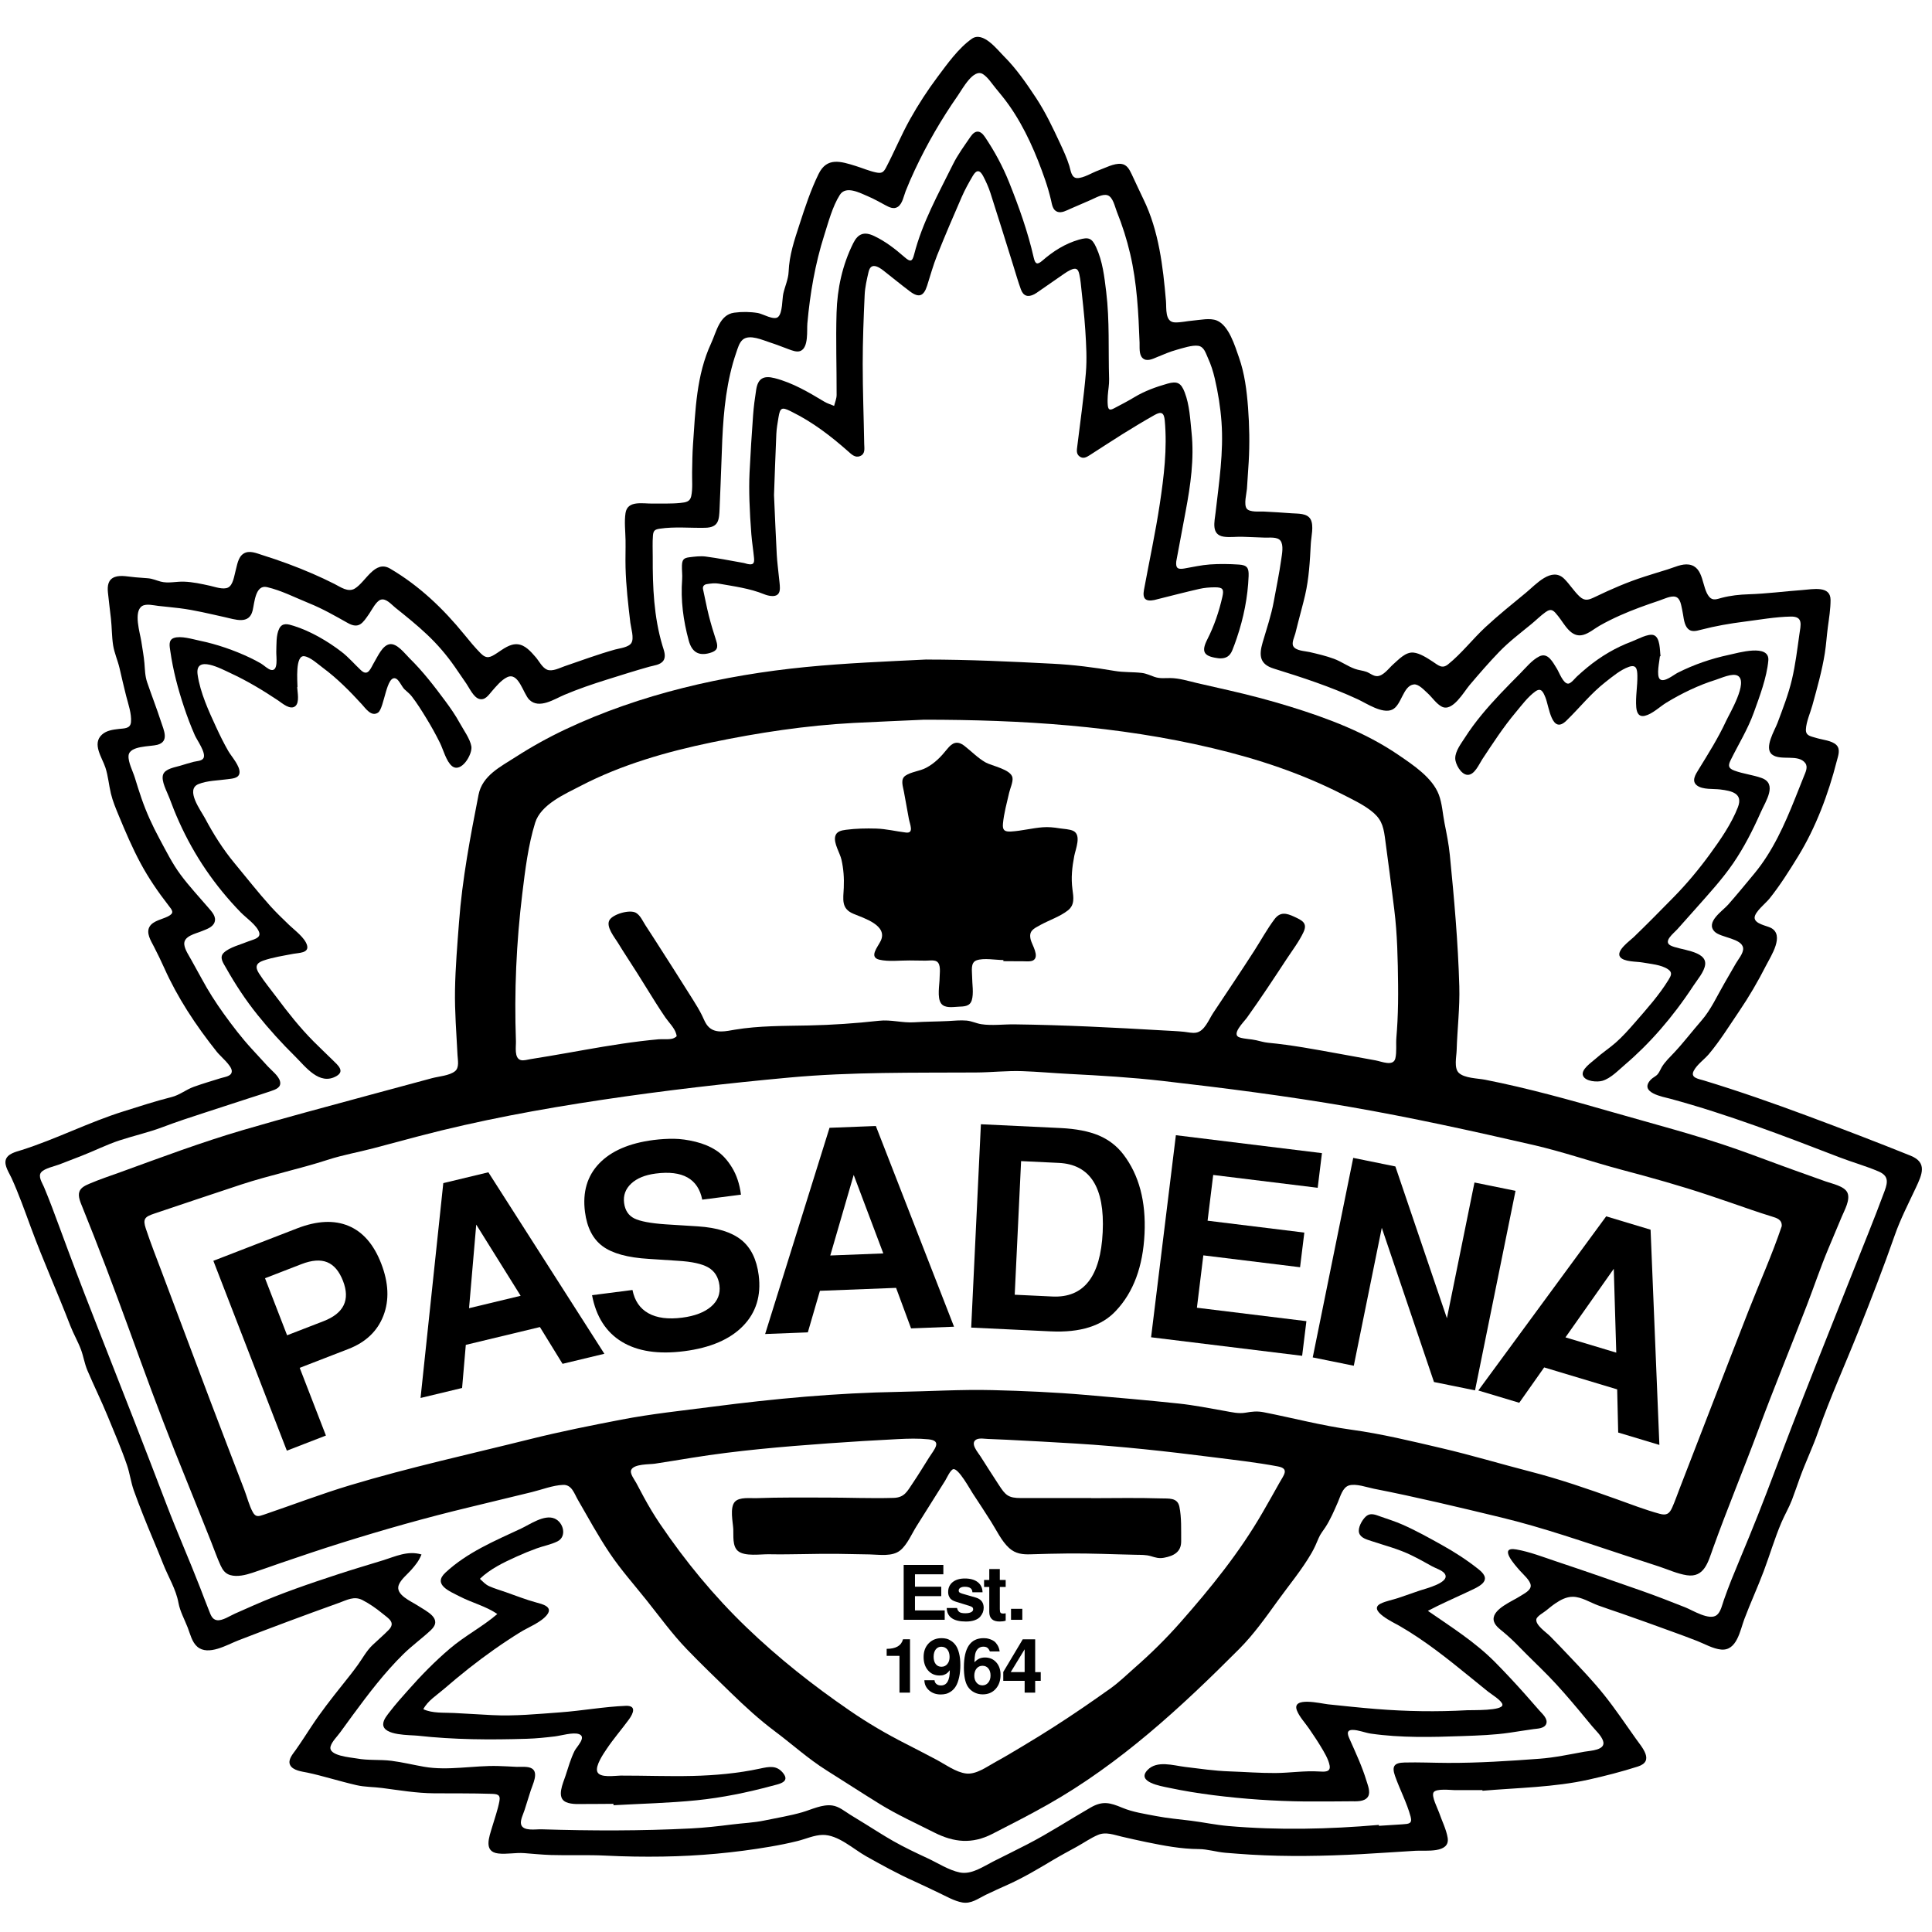 <?xml version="1.0" encoding="UTF-8"?><svg id="a" xmlns="http://www.w3.org/2000/svg" width="56.134mm" height="56.134mm" viewBox="0 0 159.12 159.12"><path id="b" d="M122.085,147.436c-.75,0-1.501-.001-2.251-0-.307 0-1.578-.164-1.771.194-.177.329.342,1.309.458,1.65.227.668.597,1.387.709,2.084.208,1.299-1.829,1.018-2.633,1.065-1.506.087-3.01.2-4.516.28-3.004.16-6.06.218-9.064.039-.698-.042-1.396-.097-2.093-.154-.731-.059-1.469-.301-2.193-.304-1.463-.008-2.884-.281-4.314-.574-.677-.138-1.35-.293-2.023-.448-.645-.149-1.31-.417-1.954-.149-.61.254-1.192.67-1.773.987-.673.367-1.349.732-2.008,1.125-1.189.709-2.342,1.397-3.607,1.97-.623.282-1.25.556-1.865.857-.634.31-1.206.765-1.944.628-.661-.122-1.298-.499-1.902-.783-.683-.321-1.359-.656-2.047-.965-1.355-.607-2.654-1.326-3.95-2.051-1.066-.596-2.327-1.795-3.608-1.764-.684.016-1.381.336-2.04.501-.749.187-1.507.338-2.268.468-2.925.5-5.876.769-8.842.815-1.565.024-3.128.001-4.691-.078-1.502-.076-3.006-.004-4.509-.051-.74-.023-1.476-.099-2.213-.155-.711-.054-1.439.111-2.138.029-1.238-.146-.739-1.37-.504-2.174.206-.702.467-1.418.601-2.137.104-.559-.191-.586-.687-.602-1.563-.051-3.131-.031-4.694-.043-1.445-.011-2.845-.249-4.278-.437-.705-.093-1.413-.073-2.108-.233-.734-.168-1.461-.372-2.188-.567-.62-.167-1.238-.338-1.867-.468-.429-.088-1.202-.168-1.42-.634-.2-.429.233-.902.461-1.225.44-.625.853-1.267,1.273-1.906.789-1.201,1.665-2.321,2.561-3.443.443-.555.89-1.11,1.303-1.688.392-.548.694-1.127,1.185-1.599.44-.423.906-.811,1.332-1.249.604-.621.014-.934-.533-1.381-.505-.413-1.042-.787-1.622-1.086-.689-.354-1.271-.005-1.953.239-2.775.994-5.527,2.021-8.276,3.085-.911.353-2.468,1.298-3.372.519-.442-.381-.588-1.057-.789-1.575-.254-.653-.636-1.347-.76-2.029-.209-1.149-.837-2.13-1.266-3.221-.536-1.362-1.128-2.701-1.663-4.063-.258-.657-.516-1.316-.751-1.982-.241-.683-.327-1.401-.56-2.085-.463-1.356-1.04-2.682-1.582-4.007-.524-1.282-1.141-2.519-1.681-3.798-.237-.561-.32-1.151-.529-1.712-.248-.665-.62-1.296-.877-1.964-1.043-2.711-2.242-5.366-3.246-8.091-.505-1.372-.989-2.736-1.593-4.069-.186-.41-.609-1.011-.482-1.489.138-.519.847-.676,1.284-.813,2.866-.905,5.559-2.301,8.436-3.199,1.313-.41,2.618-.84,3.948-1.174.657-.165,1.184-.612,1.819-.841.732-.264,1.481-.482,2.223-.714.36-.113.938-.154.908-.608-.03-.452-.932-1.189-1.215-1.544-.872-1.095-1.699-2.228-2.448-3.412-.708-1.119-1.347-2.282-1.888-3.49-.271-.604-.558-1.193-.861-1.782-.246-.479-.679-1.136-.341-1.669.293-.461,1.035-.582,1.494-.814.561-.284.379-.486.035-.928-.85-1.092-1.631-2.236-2.287-3.456-.676-1.257-1.244-2.587-1.789-3.905-.247-.599-.503-1.202-.654-1.834-.168-.706-.225-1.436-.449-2.129-.268-.83-1.129-1.964-.284-2.727.377-.34.902-.407,1.385-.463.459-.053.95-.016,1.002-.561.065-.681-.233-1.512-.399-2.163-.193-.758-.365-1.517-.542-2.279-.148-.638-.432-1.254-.532-1.901-.11-.717-.098-1.459-.178-2.181-.08-.719-.175-1.436-.248-2.156-.054-.534.004-1.075.576-1.278.502-.178,1.182-.008,1.698.029.341.024.682.049,1.022.079.39.034.677.175,1.048.274.62.165,1.28-.017,1.911.005.735.025,1.448.183,2.163.341.382.084,1.087.342,1.481.141.413-.211.5-.963.609-1.353.134-.475.197-1.125.644-1.426.48-.323,1.086-.042,1.575.111,1.403.439,2.785.947,4.134,1.532.606.263,1.205.543,1.794.841.506.256,1.126.721,1.685.377.906-.557,1.639-2.375,2.896-1.64,2.391,1.4,4.381,3.298,6.115,5.43.429.528.874,1.071,1.354,1.553.491.492.793.332,1.333-.02.501-.327,1.066-.785,1.7-.731.631.054,1.105.618,1.496,1.066.265.304.54.868.938,1.029.434.176,1.04-.15,1.437-.286,1.383-.473,2.755-.983,4.163-1.376.372-.104,1.116-.173,1.341-.543.239-.393-.036-1.236-.085-1.653-.181-1.52-.358-3.042-.397-4.574-.019-.746.012-1.491-0-2.237-.012-.732-.111-1.5-.003-2.227.159-1.075,1.417-.772,2.255-.786.747-.013,1.518.025,2.261-.053.438-.046.795-.087.896-.555.136-.626.059-1.362.073-2.002.016-.75.02-1.499.073-2.247.2-2.832.275-5.717,1.491-8.338.442-.953.692-2.362,1.901-2.527.631-.086,1.326-.078,1.954.027.408.068,1.323.631,1.663.324.379-.342.325-1.466.431-1.932.133-.586.411-1.185.435-1.781.058-1.399.468-2.585.898-3.913.455-1.405.922-2.827,1.574-4.156.686-1.397,1.82-1.037,3.067-.648.544.169,1.096.409,1.654.527.456.096.618.008.831-.399.687-1.311,1.249-2.678,1.973-3.974.679-1.214,1.436-2.381,2.27-3.494.8-1.068,1.713-2.359,2.818-3.138.933-.658,2.1.893,2.674,1.466.993.991,1.846,2.228,2.618,3.399.777,1.18,1.367,2.428,1.963,3.705.291.623.578,1.244.782,1.902.115.371.163.993.645.999.53.006,1.237-.45,1.74-.629.541-.193,1.305-.613,1.893-.539.468.058.67.462.855.848.33.689.638,1.384.974,2.071,1.262,2.582,1.607,5.542,1.85,8.369.052.609-.102,1.737.733,1.766.491.017,1.007-.113,1.494-.151.602-.047,1.388-.238,1.965-.003.995.406,1.493,2.111,1.817,3.028.473,1.34.645,2.737.752,4.147.113,1.498.138,2.972.053,4.472-.042.739-.091,1.477-.145,2.215-.026.364-.28,1.299-.013,1.635.25.314,1.077.219,1.405.236.761.04,1.522.081,2.282.142.508.041,1.285-.027,1.571.501.282.521.045,1.436.015,2.009-.073,1.418-.149,2.844-.469,4.231-.167.725-.373,1.44-.554,2.161-.083.331-.167.662-.251.993-.071.276-.32.766-.174,1.044.204.391.963.403,1.338.489.674.155,1.372.319,2.021.559.598.221,1.114.606,1.714.824.31.113.639.136.947.243.298.104.567.369.899.359.514-.015.969-.671,1.318-.976.448-.39,1.008-1.023,1.659-.965.536.047,1.167.466,1.606.754.454.298.758.612,1.251.216,1.11-.891,2.028-2.089,3.074-3.061,1.074-.997,2.222-1.917,3.352-2.849.806-.665,2.105-2.161,3.142-1.134.454.449.793,1.016,1.26,1.453.443.414.769.283,1.284.035,1.336-.644,2.638-1.21,4.053-1.665.639-.206,1.28-.402,1.921-.599.537-.165,1.181-.487,1.759-.397,1.26.196,1.026,1.913,1.67,2.662.294.341.649.174,1.027.075.724-.189,1.464-.268,2.211-.291,1.486-.047,2.954-.243,4.437-.351.848-.062,2.31-.383,2.312.812.001.745-.125,1.514-.224,2.251-.095.712-.135,1.43-.248,2.14-.231,1.452-.638,2.883-1.027,4.298-.168.613-.507,1.349-.532,1.984-.021.535.41.559.868.702.481.151,1.278.205,1.647.58.357.363.135.9.027,1.323-.693,2.717-1.726,5.473-3.196,7.865-.728,1.185-1.492,2.397-2.364,3.482-.277.345-1.196,1.073-1.206,1.542-.011.517.992.666,1.335.843,1.16.597.009,2.318-.382,3.084-.67,1.315-1.404,2.579-2.234,3.8-.802,1.179-1.561,2.412-2.479,3.506-.377.449-.997.875-1.259,1.395-.288.57.39.65.828.783,2.897.882,5.743,1.878,8.58,2.935,2.829,1.055,5.652,2.133,8.452,3.262,1.406.567.952,1.545.429,2.661-.599,1.28-1.256,2.546-1.723,3.881-.937,2.681-1.972,5.347-3.025,7.984-1.095,2.744-2.318,5.438-3.294,8.228-.443,1.267-1.016,2.453-1.476,3.711-.228.625-.436,1.257-.674,1.878-.249.649-.602,1.238-.872,1.873-.552,1.294-.958,2.68-1.454,4-.5,1.331-1.096,2.62-1.597,3.949-.352.934-.613,2.636-1.917,2.511-.66-.063-1.357-.465-1.967-.706-.703-.278-1.414-.535-2.125-.793-1.363-.493-2.724-.993-4.094-1.466-.651-.225-1.308-.437-1.955-.676-.65-.24-1.361-.701-2.068-.705-.53-.003-1.006.251-1.433.541-.274.186-.529.397-.785.606-.194.158-.744.453-.788.708-.083.475.816,1.072,1.119,1.378.527.534,1.046,1.075,1.561,1.621 1,1.058,2.009,2.108,2.917,3.247.914,1.146,1.727,2.361,2.576,3.554.531.747,1.58,1.88.19,2.325-1.317.422-2.694.775-4.043,1.077-2.842.636-5.858.671-8.755.919-.003-.016-.006-.032-.009-.048ZM113.563,150.297c.002.026.004.052.006.078.647-.041,1.294-.082,1.941-.124.528-.035.823-.051.668-.632-.306-1.141-.89-2.232-1.282-3.347-.283-.805-.075-1.09.779-1.111,1.187-.03,2.378.028,3.565.032,2.519.009,5.046-.157,7.558-.343,1.239-.092,2.477-.359,3.698-.58.48-.087,1.808-.115,1.528-.904-.159-.448-.613-.847-.907-1.206-.371-.453-.744-.905-1.121-1.353-.799-.95-1.609-1.896-2.477-2.784-.792-.81-1.619-1.585-2.406-2.4-.413-.427-.853-.84-1.31-1.22-.311-.259-.757-.568-.79-1.014-.065-.886,1.581-1.528,2.176-1.922.303-.2.929-.479.88-.91-.046-.407-.628-.898-.883-1.19-.382-.436-1.837-2.022-.298-1.753,1.1.192,2.218.628,3.277.982,2.361.788,4.716,1.606,7.064,2.431,1.203.423,2.39.888,3.576,1.357.591.234,1.982,1.115,2.589.634.335-.265.451-.87.587-1.248.197-.546.391-1.092.609-1.63.482-1.191.98-2.375,1.469-3.563.99-2.404,1.9-4.836,2.821-7.267,1.8-4.751,3.713-9.459,5.576-14.185.924-2.345,1.894-4.68,2.765-7.045.279-.757.311-1.248-.499-1.598-1.042-.449-2.16-.756-3.221-1.165-4.559-1.76-9.186-3.535-13.906-4.816-.622-.169-2.65-.501-1.632-1.582.168-.178.41-.261.573-.458.144-.174.214-.382.328-.572.275-.455.669-.82,1.031-1.207.791-.844,1.483-1.76,2.24-2.627.775-.887,1.286-2.031,1.874-3.045.32-.553.64-1.105.957-1.66.194-.338.643-.849.599-1.263-.086-.806-1.853-.856-2.346-1.355-.777-.785.649-1.697,1.113-2.225.735-.836,1.447-1.703,2.157-2.56,1.511-1.823,2.492-4.029,3.364-6.211.24-.6.479-1.2.718-1.8.128-.323.355-.753.115-1.083-.568-.78-2.039-.165-2.734-.707-.691-.539.215-1.991.443-2.601.442-1.183.902-2.362,1.193-3.594.284-1.207.431-2.439.605-3.665.117-.825.344-1.524-.71-1.504-1.254.023-2.559.258-3.805.417-1.201.153-2.396.358-3.568.664-.456.119-.897.246-1.201-.218-.241-.368-.259-.968-.357-1.387-.086-.366-.134-.981-.554-1.105-.382-.112-.994.198-1.341.313-1.087.363-2.167.749-3.214,1.215-.578.257-1.146.538-1.696.851-.433.246-.861.622-1.346.756-1.017.281-1.539-.884-2.064-1.536-.349-.432-.533-.699-1.036-.342-.419.298-.794.678-1.192,1.004-.898.735-1.822,1.434-2.631,2.271-.85.879-1.649,1.808-2.441,2.739-.466.549-1.398,2.225-2.28,1.782-.456-.229-.815-.79-1.195-1.128-.267-.237-.719-.754-1.118-.707-.899.105-1.001,1.723-1.784,2.078-.81.368-2.114-.52-2.829-.852-2.237-1.039-4.571-1.801-6.923-2.531-1.157-.359-1.228-1.075-.92-2.139.326-1.124.711-2.234.921-3.387.211-1.154.453-2.311.616-3.474.059-.423.215-1.171-.068-1.538-.26-.337-.927-.233-1.3-.249-.622-.026-1.244-.052-1.867-.069-.487-.013-1.021.066-1.503-.008-1.051-.161-.758-1.224-.669-2.0.282-2.472.668-4.955.486-7.449-.088-1.207-.28-2.405-.555-3.583-.138-.59-.312-1.139-.565-1.69-.181-.393-.312-.926-.799-.998-.496-.074-1.274.191-1.756.323-.556.152-1.086.382-1.618.601-.366.151-.867.414-1.212.082-.304-.292-.229-.893-.243-1.267-.092-2.465-.21-4.896-.772-7.307-.279-1.197-.649-2.357-1.107-3.497-.155-.386-.31-1.192-.76-1.335-.414-.131-.995.221-1.36.377-.565.242-1.127.489-1.691.734-.316.137-.736.386-1.091.247-.383-.15-.43-.606-.512-.954-.132-.559-.29-1.108-.477-1.651-.738-2.139-1.658-4.282-2.963-6.14-.353-.502-.74-.974-1.132-1.446-.307-.369-.624-.881-1.037-1.143-.774-.493-1.683,1.216-2.055,1.75-1.366,1.961-2.541,3.984-3.556,6.15-.267.569-.519,1.146-.75,1.731-.156.397-.262,1.042-.643,1.298-.337.227-.706.039-1.025-.132-.476-.255-.938-.521-1.437-.732-.661-.279-1.815-.91-2.316-.123-.606.951-.945,2.253-1.285,3.322-.751,2.355-1.172,4.812-1.392,7.27-.05.564.114,1.965-.556,2.261-.298.132-.689-.029-.968-.13-.517-.189-1.024-.396-1.55-.563-.579-.184-1.677-.701-2.24-.239-.3.246-.426.737-.547,1.084-.195.561-.355,1.135-.489,1.713-.557,2.403-.647,4.842-.727,7.295-.041,1.261-.101,2.521-.15,3.782-.038.991-.069,1.601-1.196,1.627-1.221.028-2.515-.109-3.725.074-.41.062-.537.149-.571.575-.047.58-.013,1.182-.016,1.764-.011,2.47.09,4.914.798,7.289.113.379.328.872.079,1.239-.242.357-.786.396-1.161.501-1.176.331-2.345.703-3.511,1.068-1.179.369-2.339.766-3.478,1.246-.821.346-2.077,1.199-2.888.41-.515-.501-.876-2.322-1.838-1.856-.475.23-.896.747-1.238,1.138-.283.324-.568.791-1.062.645-.461-.137-.796-.884-1.048-1.252-.322-.47-.642-.943-.968-1.41-.668-.957-1.418-1.831-2.267-2.633-.834-.789-1.73-1.509-2.626-2.225-.31-.248-.756-.794-1.198-.649-.38.125-.733.848-.943,1.15-.538.777-.843,1.287-1.775.764-1.052-.59-2.049-1.166-3.171-1.62-1.109-.449-2.307-1.064-3.474-1.332-.959-.221-1.026,1.267-1.183,1.922-.286,1.193-1.438.739-2.348.54-1.213-.267-2.429-.57-3.663-.724-.591-.074-1.184-.125-1.775-.193-.367-.042-.976-.2-1.315.012-.74.462-.166,2.246-.069,2.906.087.597.206,1.2.257,1.802.047.559.044,1.047.229,1.587.369,1.08.784,2.141,1.138,3.23.227.701.692,1.628-.289,1.902-.588.164-2.311.06-2.385.896-.047.532.357,1.29.513,1.8.177.579.358,1.156.556,1.728.399,1.154.898,2.241,1.477,3.315.545,1.009,1.05,2.034,1.735,2.959.706.954,1.517,1.815,2.287,2.716.286.335.691.74.509,1.218-.158.415-.676.564-1.047.72-.504.211-1.531.402-1.438,1.119.056.431.386.895.585,1.266.277.514.571,1.02.848,1.534.546,1.013,1.143,1.948,1.815,2.882.736,1.023,1.477,1.992,2.33,2.92.434.473.869.946,1.303,1.419.303.331.89.773,1.002,1.229.126.515-.373.672-.763.807-.591.205-1.189.389-1.784.582-1.224.398-2.447.797-3.671,1.195-1.156.376-2.308.752-3.444,1.183-1.166.442-2.378.709-3.56,1.098-1.073.353-2.081.868-3.134,1.275-.607.235-1.215.467-1.821.704-.395.154-1.204.311-1.49.641-.292.337.083.876.224,1.214.222.532.437,1.066.641,1.605.454,1.202.896,2.409,1.344,3.614.885,2.381,1.806,4.747,2.736,7.111,1.813,4.609,3.616,9.219,5.382,13.845.875,2.293,1.871,4.537,2.758,6.825.244.63.479,1.263.732,1.89.137.339.249.731.655.791.446.066,1.085-.367,1.475-.538.531-.233,1.061-.47,1.592-.703,2.252-.988,4.57-1.777,6.904-2.542,1.21-.397,2.429-.756,3.646-1.131,1.099-.338,2.082-.836,3.229-.499-.21.525-.485.864-.861,1.289-.314.355-.847.777-1.014,1.229-.296.797,1.024,1.338,1.541,1.676.765.501,2.12,1.088,1.102,2.042-.735.688-1.556,1.275-2.277,1.986-1.544,1.522-2.851,3.243-4.134,4.984-.356.484-.71.97-1.062,1.457-.245.339-.668.741-.782,1.142-.222.783,1.656.905,2.157.997.956.177,1.898.072,2.846.191.906.114,1.799.336,2.697.492,1.971.344,4.095-.116,6.09-.062.512.014,1.023.044,1.534.069.365.017.944-.066,1.268.143.552.356.044,1.317-.105,1.792-.17.545-.347,1.087-.516,1.632-.096.308-.374.838-.282,1.173.159.583,1.197.389,1.661.403,4.109.128,8.222.138,12.33-.071,1.136-.058,2.254-.183,3.381-.326.908-.115,1.794-.143,2.696-.333,1.026-.216,2.085-.383,3.091-.675.777-.226,1.646-.671,2.472-.556.552.077,1.018.476,1.478.762.418.259.839.513,1.258.772.759.47,1.509.955,2.285,1.396.913.519,1.864.968,2.816,1.41.833.386,1.764.994,2.666,1.176.975.196,1.933-.495,2.767-.913.927-.465,1.858-.925,2.78-1.399,1.8-.926,3.478-2.031,5.23-3.038.992-.57,1.604-.396,2.593.016.888.37,1.846.504,2.783.686.97.188,1.913.264,2.891.387,1.026.129,2.031.346,3.064.436,4.121.358,8.289.264,12.403-.092Z" style="stroke-width:0px;"/><path id="c" d="M76.315,54.321c3.469,0,6.927.163,10.392.343,1.718.089,3.39.299,5.084.591.764.132,1.491.078,2.246.167.383.045.697.209,1.054.329.446.15.823.091,1.281.094.742.004,1.499.243,2.216.412.87.204,1.742.398,2.613.596,1.681.384,3.343.817,4.991,1.325,3.15.971,6.267,2.139,9.004,4.012,1.189.813,2.779,1.859,3.308,3.263.277.737.315,1.569.468,2.339.174.875.348,1.728.436,2.616.358,3.608.677,7.19.781,10.816.051,1.786-.167,3.527-.22,5.305-.015.486-.23,1.433.173,1.826.466.454,1.567.453,2.176.573,3.534.697,6.981,1.66,10.437,2.655,3.459.996,6.967,1.897,10.363,3.094,1.6.564,3.183,1.177,4.781,1.746.82.292,1.642.581,2.46.879.506.184,1.565.384,1.801.94.246.578-.254,1.443-.468,1.958-.368.882-.74,1.762-1.11,2.644-.651,1.553-1.179,3.132-1.783,4.699-1.309,3.398-2.699,6.767-3.968,10.18-1.221,3.285-2.572,6.528-3.757,9.825-.39,1.084-.705,2.41-2.147,2.19-.776-.118-1.547-.474-2.289-.719-.918-.303-1.838-.601-2.757-.902-3.397-1.114-6.782-2.302-10.26-3.142-3.476-.84-6.959-1.675-10.47-2.363-.563-.11-1.469-.446-2.048-.27-.532.162-.714.921-.912,1.373-.309.707-.611,1.423-1.033,2.073-.2.308-.41.546-.551.883-.174.416-.347.819-.572,1.211-.798,1.391-1.855,2.649-2.792,3.948-.995,1.379-1.988,2.784-3.192,3.991-4.788,4.805-9.785,9.421-15.721,12.785-1.509.855-3.056,1.645-4.6,2.435-1.673.856-3.157.709-4.803-.123-1.516-.766-3.049-1.459-4.496-2.354-1.466-.907-2.912-1.848-4.371-2.766-1.493-.939-2.814-2.139-4.226-3.196-1.293-.969-2.482-2.055-3.638-3.182-1.22-1.19-2.457-2.37-3.637-3.599-1.212-1.262-2.216-2.653-3.303-4.017-1.024-1.285-2.11-2.502-3.03-3.868-.956-1.42-1.774-2.924-2.629-4.405-.309-.535-.505-1.262-1.221-1.235-.844.032-1.763.397-2.582.596-1.718.418-3.435.838-5.154,1.25-3.546.851-7.041,1.841-10.52,2.931-1.673.524-3.333,1.087-4.992,1.653-.781.267-1.556.554-2.34.81-.557.182-1.246.359-1.831.187-.404-.119-.613-.415-.785-.784-.29-.624-.517-1.295-.774-1.934-.68-1.691-1.346-3.387-2.035-5.075-1.328-3.255-2.581-6.529-3.782-9.833-1.248-3.436-2.5-6.875-3.838-10.278-.311-.791-.635-1.577-.944-2.369-.143-.368-.402-.892-.262-1.299.126-.367.538-.534.866-.675.835-.357,1.707-.641,2.561-.952,3.321-1.207,6.647-2.454,10.039-3.449,3.41-1,6.846-1.914,10.275-2.845,1.767-.48,3.535-.954,5.303-1.431.56-.151,1.426-.202,1.892-.572.372-.296.23-.913.209-1.322-.09-1.788-.238-3.583-.207-5.375.032-1.859.192-3.73.331-5.584.265-3.542.926-7.009,1.608-10.49.309-1.575,1.793-2.298,3.055-3.109,1.32-.849,2.696-1.612,4.115-2.282,6.159-2.906,13.019-4.462,19.769-5.127,3.32-.327,6.63-.456,9.96-.621ZM146.744,100.982c.031-.542-.406-.665-.837-.798-.554-.171-1.102-.349-1.65-.538-1.17-.405-2.339-.811-3.513-1.203-2.354-.786-4.727-1.45-7.125-2.084-2.463-.651-4.872-1.494-7.357-2.064-5.038-1.156-10.067-2.265-15.162-3.145-5.101-.881-10.225-1.537-15.366-2.126-2.555-.292-5.089-.441-7.656-.573-1.295-.066-2.587-.186-3.883-.231-1.267-.044-2.548.104-3.819.111-5.117.028-10.245-.053-15.346.415-5.169.474-10.312,1.068-15.446,1.836-5.072.759-10.165,1.696-15.125,3.004-1.242.328-2.482.664-3.725.991-1.235.325-2.5.544-3.715.938-2.362.766-4.799,1.271-7.159,2.046-2.39.785-4.777,1.596-7.163,2.395-.771.258-.952.437-.687,1.232.403,1.214.874,2.408,1.326,3.605,1.805,4.782,3.584,9.572,5.417,14.343.458,1.192.915,2.383,1.373,3.575.226.59.393,1.287.7,1.839.235.424.483.342.902.2,2.371-.806,4.713-1.705,7.111-2.426,4.876-1.467,9.869-2.559,14.807-3.792,2.497-.624,5.002-1.123,7.531-1.61,2.488-.479,4.99-.737,7.5-1.063,5.12-.665,10.187-1.134,15.352-1.224,2.561-.044,5.149-.208,7.708-.144,2.547.064,5.098.174,7.636.392,2.57.221,5.141.442,7.706.714,1.269.135,2.535.387,3.791.609.567.1,1.132.245,1.71.145.554-.096.953-.145,1.517-.034,2.417.475,4.766,1.101,7.209,1.436,2.504.343,4.983.949,7.443,1.524,2.444.571,4.847,1.295,7.277,1.921,2.433.626,4.74,1.425,7.101,2.27,1.172.42,2.366.884,3.567,1.211.561.153.798-.001,1.029-.52.233-.522.419-1.068.626-1.6.938-2.424,1.875-4.848,2.813-7.272.948-2.449,1.894-4.899,2.853-7.344.907-2.314,1.94-4.605,2.731-6.961ZM76.103,59.276c-1.937.092-3.875.163-5.811.266-3.911.207-7.841.804-11.675,1.6-3.697.768-7.429,1.833-10.792,3.583-1.299.676-3.282,1.528-3.75,3.039-.574,1.854-.823,3.902-1.057,5.822-.495,4.064-.671,8.077-.526,12.165.016.451-.16,1.404.403,1.559.227.063.588-.046.803-.08.524-.083,1.048-.17,1.571-.258,1.97-.33,3.932-.71,5.908-1.003,1.022-.152,2.048-.282,3.078-.374.328-.029.986.056,1.271-.108.239-.138.232-.113.145-.397-.135-.441-.614-.916-.875-1.296-.267-.39-.524-.786-.777-1.185-.521-.823-1.032-1.653-1.548-2.479-.519-.831-1.071-1.641-1.578-2.479-.266-.439-1.02-1.337-.692-1.88.293-.485,1.665-.884,2.173-.593.364.209.562.684.781,1.022.223.346.45.689.672,1.036,1.089,1.696,2.176,3.395,3.246,5.103.261.416.519.835.737,1.276.172.348.293.724.586.995.577.534,1.434.311,2.129.195,1.977-.331,4.068-.305,6.071-.347,1.948-.041,3.854-.172,5.79-.386,1.008-.112,1.917.189,2.916.125.923-.059,1.842-.057,2.764-.102.512-.025,1.023-.084,1.536-.039.431.038.8.232,1.216.297.856.135,1.853.003,2.724.014,4.085.052,8.151.26,12.229.498.584.034,1.17.055,1.752.114.318.032.667.127.987.072.702-.12,1.045-1.076,1.399-1.61,1.133-1.708,2.28-3.407,3.388-5.131.555-.863,1.058-1.79,1.675-2.609.467-.619.977-.5,1.625-.197.635.297,1.115.509.759,1.268-.367.781-.917,1.496-1.389,2.214-1.068,1.625-2.136,3.25-3.268,4.83-.256.357-1.348,1.402-.595,1.632.423.129.918.128,1.354.227.333.076.652.176.993.208,1.954.185,3.837.543,5.77.892,1.023.184,2.044.374,3.067.558.51.092,1.472.528,1.634-.171.121-.522.039-1.156.082-1.694.036-.441.068-.881.09-1.323.051-1.014.063-2.029.052-3.044-.022-2.066-.061-4.153-.316-6.204-.246-1.982-.501-3.963-.771-5.941-.139-1.019-.344-1.585-1.195-2.224-.685-.516-1.479-.89-2.24-1.28-3.429-1.757-7.031-2.948-10.773-3.836-7.795-1.849-15.763-2.341-23.748-2.34ZM89.863,123.381v.009c1.909,0,3.824-.043,5.732.019.666.022,1.376-.085,1.538.678.189.889.139,1.947.148,2.851.009.879-.604,1.211-1.424,1.361-.408.074-.687-.018-1.063-.131-.404-.121-.81-.106-1.23-.115-1.877-.037-3.763-.128-5.64-.107-1.01.011-2.019.033-3.029.067-.675.023-1.253-.04-1.777-.512-.634-.573-1.046-1.476-1.502-2.19-.497-.778-.995-1.557-1.508-2.325-.201-.3-1.178-2.097-1.602-1.982-.239.065-.545.758-.659.939-.256.407-.512.813-.767,1.219-.535.85-1.07,1.7-1.603,2.551-.395.63-.75,1.495-1.327,1.971-.657.543-1.741.353-2.525.338-.882-.017-1.763-.037-2.645-.047-1.893-.022-3.782.069-5.676.034-.658-.012-1.982.202-2.532-.274-.465-.402-.352-1.251-.378-1.795-.027-.559-.308-1.776.13-2.253.377-.411,1.276-.279,1.767-.298,1.888-.072,3.783-.047,5.673-.049,1.872-.002,3.757.083,5.628.027.906-.027,1.123-.535,1.587-1.222.463-.685.893-1.395,1.333-2.094.424-.672,1.126-1.392-.041-1.508-.838-.084-1.671-.06-2.51-.018-1.907.096-3.814.21-5.719.348-3.776.273-7.511.586-11.252,1.189-1.02.164-2.04.333-3.062.489-.435.066-1.707.007-1.939.507-.14.302.272.81.411,1.072.208.394.415.789.629,1.181.41.754.849,1.488,1.331,2.199,2.095,3.089,4.429,5.929,7.117,8.515,2.647,2.547,5.47,4.774,8.496,6.854,1.494,1.027,3.03,1.928,4.646,2.747.829.42,1.65.854,2.473,1.285.74.389,1.63,1.055,2.479,1.155.839.099,1.718-.568,2.421-.95.813-.441,1.605-.927,2.399-1.401,1.615-.964,3.196-1.978,4.749-3.039.772-.527,1.538-1.063,2.301-1.605.734-.521,1.352-1.137,2.027-1.727,1.328-1.162,2.574-2.39,3.741-3.714,2.504-2.84,4.875-5.765,6.772-9.049.47-.814.933-1.632,1.391-2.453.358-.641.847-1.17-.124-1.354-1.768-.334-3.614-.537-5.399-.764-3.732-.475-7.473-.888-11.229-1.118-1.904-.117-3.81-.22-5.716-.315-.503-.025-1.006-.048-1.509-.064-.255-.008-.715-.091-.964.035-.591.298.119,1.073.334,1.417.487.778.99,1.545,1.488,2.316.559.864.783,1.101,1.841,1.099,1.924-.004,3.848-.001,5.772-.001Z" style="stroke-width:0px;"/><g id="d"><path d="M63.748,40.774c.087,1.92.145,3.419.227,4.916.034.617.119,1.231.179,1.847.029.298.077.597.078.895.002.483-.233.696-.715.654-.196-.017-.396-.07-.579-.144-1.197-.487-2.471-.648-3.727-.872-.324-.058-.676-.014-1.005.039-.19.031-.363.161-.302.43.162.717.291,1.442.472,2.154.176.695.385,1.384.608,2.066.194.594.078.85-.527,1.022-.928.264-1.477-.085-1.734-1.031-.45-1.654-.67-3.326-.541-5.041.028-.377-.032-.76-.017-1.138.019-.466.141-.616.596-.673.454-.057.925-.119,1.373-.06,1.047.138,2.086.347,3.127.529.098.017.192.058.289.079.457.099.598-.012.554-.479-.062-.656-.17-1.308-.222-1.965-.072-.915-.128-1.833-.157-2.75-.024-.778-.029-1.56.009-2.337.077-1.576.176-3.152.292-4.726.051-.697.144-1.392.252-2.083.147-.941.603-1.199,1.531-.96,1.492.384,2.791,1.162,4.093,1.941.246.147.531.229.797.341.071-.299.204-.597.205-.897.007-2.258-.073-4.519-.005-6.775.059-1.989.475-3.922,1.374-5.727.394-.792.903-.976,1.708-.598.933.439,1.736,1.062,2.506,1.735.489.427.644.404.802-.213.678-2.64,2.002-5.002,3.196-7.417.396-.801.939-1.532,1.446-2.275.382-.561.794-.565,1.182.009.794,1.179,1.47,2.425,2,3.749.81,2.024,1.541,4.073,2.026,6.204.126.552.301.6.723.233.885-.77,1.852-1.384,2.99-1.715.809-.235,1.08-.134,1.428.625.535,1.163.674,2.415.827,3.667.291,2.389.165,4.791.239,7.187.014.456-.08.914-.11,1.372-.017.259-.023.521.001.779.037.382.163.445.514.26.566-.298,1.135-.591,1.682-.921.848-.511,1.766-.84,2.71-1.11.817-.233,1.132-.065,1.429.714.405,1.063.448,2.189.564,3.297.23,2.189-.082,4.347-.485,6.493-.243,1.296-.485,2.592-.728,3.888-.015.079-.035.156-.044.236-.057.545.101.688.643.596.708-.12,1.413-.285,2.127-.336.793-.056,1.597-.043,2.392.01.662.045.822.261.796.943-.068,1.749-.412,3.449-.972,5.106-.115.341-.237.68-.373,1.013-.195.478-.513.677-1.024.664-.079-.002-.159-.016-.238-.027-1.101-.162-1.302-.539-.793-1.54.566-1.112.961-2.283,1.237-3.495.149-.651.037-.796-.641-.791-.416.003-.842.037-1.246.129-1.167.266-2.326.569-3.488.858-.078.019-.154.045-.232.06-.717.142-.983-.107-.849-.834.434-2.358.945-4.703,1.302-7.073.342-2.269.621-4.554.412-6.867-.06-.66-.281-.781-.834-.469-.887.5-1.76,1.027-2.625,1.565-.916.57-1.814,1.17-2.725,1.748-.254.161-.529.327-.831.107-.293-.214-.23-.525-.194-.825.244-2.022.54-4.039.71-6.067.096-1.148.027-2.316-.045-3.471-.081-1.315-.246-2.625-.38-3.936-.024-.238-.064-.476-.116-.71-.103-.47-.284-.557-.731-.35-.18.084-.35.194-.515.307-.692.475-1.379.957-2.069,1.435-.131.091-.261.188-.402.26-.518.266-.894.144-1.095-.407-.24-.656-.428-1.331-.638-1.998-.622-1.983-1.234-3.968-1.872-5.946-.153-.473-.361-.934-.592-1.375-.28-.535-.551-.547-.854-.035-.335.567-.657,1.148-.92,1.751-.696,1.593-1.38,3.192-2.025,4.806-.325.815-.558,1.666-.825,2.504-.276.864-.681,1.011-1.41.462-.734-.552-1.443-1.135-2.166-1.702-.126-.098-.256-.196-.396-.269-.451-.237-.73-.136-.846.363-.144.622-.293,1.254-.322,1.888-.088,1.895-.16,3.793-.161,5.69-.001,2.196.086,4.392.123,6.588.006.365.11.818-.334,1.002-.414.171-.711-.141-.998-.395-1.413-1.247-2.898-2.391-4.597-3.231-.054-.027-.106-.055-.16-.082-.697-.343-.842-.269-.97.52-.073.454-.158.909-.178,1.367-.081,1.817-.14,3.635-.191,5.032Z" style="stroke-width:0px;"/><path d="M24.476,56.594c.018.401.211,1.245-.148,1.559-.416.364-1.091-.24-1.419-.46-1.251-.837-2.556-1.621-3.924-2.254-.751-.348-2.952-1.549-2.708.135.214,1.47.911,2.988,1.53,4.326.307.664.631,1.325.996,1.958.261.453.983,1.232.923,1.793-.05.465-.617.472-.987.525-.767.109-1.662.108-2.387.4-1.119.45.192,2.177.535,2.821.693,1.304,1.486,2.56,2.43,3.698.979,1.179,1.93,2.397,2.955,3.536.491.545,1.022,1.05,1.55,1.559.445.429,1.296,1.042,1.468,1.669.178.648-.702.614-1.129.697-.819.16-1.702.288-2.491.565-.58.203-.672.525-.348,1.036.439.692.98,1.34,1.47,1.997.942,1.262,1.916,2.493,3.027,3.612.529.532,1.075,1.046,1.611,1.571.413.404.986.886.277,1.292-1.404.804-2.543-.778-3.411-1.633-1.094-1.077-2.129-2.22-3.091-3.417-.973-1.211-1.829-2.512-2.591-3.866-.225-.4-.58-.86-.183-1.244.465-.451,1.423-.685,2.009-.93.38-.159,1.065-.25.905-.749-.188-.584-1.088-1.204-1.506-1.633-1.06-1.086-2.024-2.264-2.88-3.517-.852-1.248-1.587-2.57-2.207-3.948-.293-.65-.56-1.311-.805-1.98-.18-.49-.702-1.395-.512-1.924.173-.478.98-.593,1.394-.718.37-.112.744-.227,1.118-.325.235-.061.694-.062.818-.315.214-.439-.539-1.467-.715-1.865-.337-.761-.629-1.541-.893-2.33-.505-1.513-.905-3.029-1.13-4.609-.058-.404-.181-.912.294-1.082.565-.202,1.552.104,2.119.222,1.411.291,2.848.787,4.149,1.405.312.148.617.308.915.482.218.128.581.485.837.527.603.098.399-1.097.414-1.504.022-.582-.028-1.372.243-1.905.262-.514.726-.37,1.197-.223,1.374.43,2.804,1.264,3.943,2.143.584.451,1.052,1.007,1.588,1.509.603.565.805-.179,1.118-.699.269-.446.649-1.326,1.225-1.44.618-.123,1.277.779,1.661,1.155,1.101,1.08,2.018,2.275,2.935,3.51.438.59.854,1.189,1.206,1.834.298.545.85,1.301.951,1.914.107.648-.839,2.235-1.599,1.618-.473-.384-.725-1.38-.99-1.913-.345-.695-.722-1.374-1.127-2.035-.374-.611-.761-1.235-1.202-1.801-.173-.222-.381-.371-.583-.564-.217-.207-.44-.749-.686-.878-.816-.427-.972,2.436-1.501,2.791-.549.368-1.019-.341-1.331-.683-.497-.543-1.004-1.078-1.537-1.586-.532-.508-1.088-.99-1.679-1.427-.391-.289-1.016-.873-1.52-.949-.773-.117-.566,2.084-.566,2.545-.009 0-.017 0-.026 0Z" style="stroke-width:0px;"/><path d="M136.71,54.049c-.025.375-.323,1.616.008,1.895.343.29,1.132-.371,1.443-.528,1.339-.678,2.768-1.17,4.236-1.482.733-.156,3.372-.943,3.242.474-.129,1.405-.714,2.943-1.189,4.263-.505,1.404-1.261,2.61-1.914,3.934-.229.465-.186.678.311.863.719.268,1.508.347,2.233.606,1.331.475.342,1.911-.052,2.799-.648,1.461-1.383,2.917-2.289,4.237-.9,1.312-2,2.503-3.052,3.694-.514.582-1.033,1.159-1.549,1.738-.279.313-1.17.976-.572,1.317.689.393,3.01.414,2.871,1.587-.07.592-.646,1.247-.963,1.732-.426.651-.875,1.287-1.344,1.908-.864,1.143-1.803,2.23-2.821,3.239-.483.479-.983.94-1.5,1.381-.532.454-1.15,1.108-1.834,1.309-.413.121-1.378.069-1.591-.408-.227-.508.714-1.122,1.036-1.413.515-.465,1.098-.841,1.621-1.297.584-.511,1.102-1.093,1.61-1.678.97-1.115,1.996-2.258,2.771-3.523.217-.354.34-.604-.042-.864-.565-.385-1.462-.444-2.117-.564-.451-.083-1.542-.035-1.836-.461-.35-.507.817-1.329,1.115-1.616,1.119-1.079,2.209-2.19,3.299-3.299,1.088-1.107,2.085-2.307,2.999-3.56.859-1.178,1.758-2.476,2.291-3.842.443-1.138-.48-1.349-1.449-1.469-.555-.069-1.447.03-1.917-.329-.481-.367-.117-.911.128-1.311.814-1.324,1.624-2.606,2.278-4.021.274-.592,1.83-3.184.961-3.7-.437-.26-1.391.196-1.832.333-.712.221-1.406.499-2.081.815-.678.317-1.338.674-1.977,1.064-.531.323-1.15.933-1.764,1.079-.509.121-.678-.25-.716-.702-.071-.855.111-1.745.092-2.606-.012-.554-.092-.936-.71-.717-.686.244-1.329.79-1.897,1.232-1.229.956-2.14,2.133-3.246,3.203-1.206,1.167-1.414-1.165-1.718-1.914-.193-.475-.359-.839-.839-.494-.615.442-1.144,1.164-1.628,1.741-1.011,1.206-1.865,2.525-2.732,3.835-.267.403-.644,1.328-1.235,1.287-.524-.037-.998-.892-.995-1.367.004-.598.483-1.208.791-1.689.42-.658.887-1.285,1.382-1.887.983-1.196,2.075-2.299,3.165-3.397.469-.472.971-1.105,1.575-1.411.723-.367,1.124.483,1.455,1.003.185.291.528,1.263.944,1.236.227-.015.564-.453.706-.584.276-.255.557-.503.847-.742,1.124-.925,2.352-1.651,3.717-2.161.418-.156,1.308-.659,1.757-.51.557.184.502,1.287.57,1.735-.017.003-.034.006-.051.009Z" style="stroke-width:0px;"/><path d="M117.599,132.669c1.946,1.349,3.899,2.566,5.572,4.264.839.852,1.654,1.727,2.449,2.62.388.437.772.877,1.156,1.317.239.274.731.687.572,1.106-.149.393-.72.389-1.06.436-.645.089-1.288.196-1.932.291-1.307.193-2.593.234-3.909.281-2.508.089-5.05.157-7.542-.202-.465-.067-1.038-.307-1.502-.305-.631.001-.351.521-.191.883.478,1.075.98,2.155,1.322,3.283.111.368.366.959.135,1.328-.28.447-.984.383-1.433.385-1.252.006-2.505.026-3.757.013-2.515-.026-5.043-.202-7.538-.516-1.253-.158-2.501-.36-3.737-.624-.596-.127-2.633-.46-1.697-1.447.778-.821,2.137-.374,3.102-.257,1.211.147,2.416.324,3.635.366,1.264.043,2.525.144,3.79.136,1.223-.008,2.395-.202,3.614-.126.418.026.959.071.862-.484-.093-.533-.469-1.136-.744-1.594-.298-.496-.628-.975-.952-1.454-.313-.463-.804-.978-1.002-1.501-.443-1.167,1.99-.561,2.564-.5,1.322.14,2.644.279,3.969.386,2.508.201,4.98.24,7.492.101.395-.022,2.961.066,2.903-.464-.036-.328-.945-.876-1.179-1.065-.489-.395-.978-.791-1.465-1.188-1.882-1.534-3.743-3.023-5.85-4.238-.44-.254-2.649-1.274-1.534-1.826.434-.215.998-.311,1.457-.468.594-.203,1.187-.405,1.779-.613.415-.146,2.61-.664,2.015-1.414-.206-.259-.745-.424-1.028-.584-.562-.317-1.128-.629-1.709-.911-1.066-.519-2.159-.79-3.274-1.162-.367-.122-.889-.251-1.016-.67-.126-.414.242-1.053.528-1.327.4-.382.818-.167,1.273-.009.579.202,1.164.387,1.726.632,1.126.491,2.215,1.098,3.287,1.696,1.081.603,2.093,1.256,3.06,2.03,1.216.973-.109,1.44-1.027,1.877-1.06.504-2.146.967-3.182,1.519Z" style="stroke-width:0px;"/><path d="M50.52,148.564c-.722,0-1.444.02-2.167.013-.523-.005-1.251.07-1.749-.159-.803-.37-.222-1.564-.032-2.152.222-.683.431-1.413.748-2.059.168-.342,1.025-1.154.362-1.385-.494-.172-1.48.13-1.987.19-.768.091-1.513.17-2.287.194-3.029.094-5.991.081-9.008-.253-.602-.067-2.817.009-2.84-.927-.01-.397.371-.817.594-1.108.455-.593.958-1.147,1.452-1.707,1.082-1.228,2.204-2.372,3.451-3.435,1.231-1.049,2.689-1.8,3.903-2.844-.928-.642-2.083-.923-3.094-1.444-.837-.432-2.245-.975-1.18-1.966,1.795-1.67,4.05-2.609,6.234-3.63.723-.338,1.901-1.178,2.744-.829.755.312,1.04,1.489.252,1.884-.526.264-1.152.376-1.706.577-.563.203-1.117.43-1.662.678-1.085.493-2.165,1.006-3.026,1.832.268.238.444.462.779.611.429.191.894.325,1.337.479.835.292,1.677.628,2.531.858.47.127,1.403.338.892,1.004-.486.633-1.539,1.027-2.208,1.441-1.466.908-2.875,1.907-4.229,2.973-.711.56-1.403,1.141-2.089,1.731-.585.503-1.313.95-1.67,1.639.758.356,1.711.269,2.546.314,1.038.056,2.076.119,3.114.173,1.86.097,3.76-.091,5.616-.227,1.795-.131,3.599-.465,5.394-.536.905-.036.638.609.254,1.134-.597.816-1.267,1.584-1.83,2.425-.259.386-.942,1.376-.768,1.862.194.545,1.464.325,1.92.324,1.971-.004,3.947.074,5.917.028,1.857-.043,3.754-.214,5.572-.606.75-.162,1.38-.297,1.914.392.57.736-.379.882-.955,1.037-2.005.541-4.09.969-6.157,1.179-2.28.232-4.587.282-6.874.41-.002-.039-.003-.079-.005-.118Z" style="stroke-width:0px;"/></g><path id="e" d="M82.638,79.07c-.623,0-1.622-.192-2.212.024-.518.189-.361.885-.362,1.345-0.0.59.147,1.373-.03,1.946-.16.516-.643.507-1.115.529-.439.02-1.1.144-1.404-.263-.356-.475-.127-1.572-.128-2.121-.001-.375.14-1.117-.244-1.348-.227-.137-.688-.058-.926-.063-.435-.008-.87-.012-1.305-.016-.784-.007-1.707.114-2.473-.059-.903-.204-.155-1.034.094-1.549.616-1.276-1.375-1.872-2.25-2.238-1.017-.426-.833-1.184-.789-2.148.035-.776-.018-1.558-.193-2.316-.123-.534-.64-1.329-.517-1.892.093-.428.508-.51.89-.56.814-.106,1.659-.124,2.479-.1.847.025,1.63.228,2.461.327.686.082.326-.663.239-1.132-.137-.745-.275-1.489-.407-2.234-.077-.435-.31-1.021.126-1.318.472-.323,1.183-.37,1.702-.646.716-.381,1.224-.909,1.726-1.536.44-.55.841-.729,1.441-.264.583.453,1.076.979,1.724,1.351.505.29,2.111.573,2.224,1.263.057.348-.198.897-.273,1.228-.19.833-.434,1.706-.513,2.557-.051.545.139.676.668.646.874-.051,1.741-.285,2.616-.35.464-.035.918.012,1.376.087.346.056.845.063,1.152.223.662.346.169,1.494.063,2.046-.181.939-.276,1.807-.15,2.759.087.65.202,1.278-.378,1.734-.64.504-1.531.799-2.248,1.19-.6.327-.996.501-.81,1.232.106.418.732,1.352.219,1.682-.224.144-.693.079-.944.082-.509.006-1.019-.006-1.528-.006 0-.031 0-.062 0-.093Z" style="stroke-width:0px;"/><g id="f"><path d="M24.684,112.656l2.159,5.576-3.218,1.246-6.053-15.637,6.906-2.674c1.63-.631,3.038-.698,4.225-.204,1.186.494,2.084,1.528,2.692,3.101.615,1.587.676,3.019.183,4.295-.493,1.275-1.454,2.19-2.884,2.744l-4.011,1.553ZM23.646,109.974l3.002-1.162c1.673-.647,2.208-1.751,1.604-3.31-.31-.801-.743-1.315-1.3-1.543-.557-.229-1.265-.177-2.123.155l-3.002,1.162,1.818,4.697Z" style="stroke-width:0px;"/><path d="M44.469,109.296l-6.105,1.468-.306,3.551-3.421.822,1.873-17.695,3.712-.892,9.554,14.947-3.444.828-1.864-3.029ZM42.88,106.721l-3.657-5.862-.592,6.884,4.249-1.021Z" style="stroke-width:0px;"/><path d="M61.031,98.392l-3.194.411c-.345-1.718-1.62-2.435-3.825-2.15-.882.113-1.558.39-2.027.829-.469.439-.664.971-.584,1.594.079.608.357,1.032.836,1.272.479.239,1.343.403,2.591.489l2.665.167c1.575.106,2.759.477,3.552,1.108.792.632,1.273,1.603,1.441,2.91.217,1.688-.214,3.085-1.293,4.189-1.079,1.105-2.69,1.796-4.835,2.072-2.129.274-3.844.016-5.144-.775s-2.118-2.07-2.453-3.836l3.331-.429c.176.89.614,1.529,1.313,1.918.7.39,1.627.51,2.783.361,1.034-.134,1.826-.437,2.376-.909s.78-1.059.689-1.759c-.086-.669-.389-1.155-.907-1.46-.519-.304-1.361-.489-2.529-.556l-2.386-.156c-1.729-.103-2.995-.449-3.798-1.042-.803-.592-1.287-1.534-1.454-2.827-.209-1.627.18-2.957,1.168-3.988.988-1.031,2.478-1.676,4.47-1.933.578-.074,1.142-.107,1.691-.102.549.007,1.144.089,1.782.246.639.158,1.203.395,1.691.71.489.316.925.785,1.306,1.409.382.623.628,1.368.74,2.234Z" style="stroke-width:0px;"/><path d="M73.803,106.069l-6.274.243-.996,3.422-3.516.136,5.303-16.984,3.815-.148,6.44,16.53-3.539.138-1.234-3.336ZM72.749,103.232l-2.438-6.465-1.929,6.635,4.367-.17Z" style="stroke-width:0px;"/><path d="M79.988,109.341l.799-16.748,6.548.312c1.286.062,2.34.266,3.16.611.819.347,1.497.87,2.032,1.57,1.285,1.688,1.864,3.865,1.737,6.53-.128,2.696-.912,4.808-2.352,6.336-1.149,1.25-2.941,1.816-5.377,1.7l-6.548-.312ZM83.571,106.634l3.102.147c2.589.124,3.971-1.645,4.145-5.305.176-3.677-1.031-5.576-3.619-5.699l-3.102-.148-.525,11.005Z" style="stroke-width:0px;"/><path d="M99.107,103.391l-.529,4.314,9.018,1.106-.351,2.854-12.441-1.526,2.042-16.643,12.03,1.477-.35,2.854-8.606-1.057-.463,3.768,7.968.978-.351,2.854-7.967-.978Z" style="stroke-width:0px;"/><path d="M118.103,113.824l-4.299-12.701-2.306,11.36-3.381-.686,3.335-16.433,3.471.705,4.245,12.502,2.27-11.18,3.381.686-3.335,16.433-3.381-.687Z" style="stroke-width:0px;"/><path d="M133.192,114.429l-6.014-1.808-2.053,2.913-3.37-1.013,10.531-14.343,3.656,1.1.725,17.726-3.392-1.02-.084-3.556ZM133.116,111.404l-.205-6.906-3.979,5.648,4.185,1.258Z" style="stroke-width:0px;"/></g><g id="g"><path d="M75.357,131.46v1.172h2.449v.775h-3.379v-4.52h3.268v.774h-2.337v1.023h2.164v.774h-2.164Z" style="stroke-width:0px;"/><path d="M78.823,132.434c.029.141.088.248.177.322.089.075.257.112.505.112.203,0,.361-.029.474-.087.114-.058.171-.139.171-.242,0-.065-.021-.12-.065-.161-.043-.041-.119-.078-.227-.111l-1.035-.322c-.004,0-.029-.008-.075-.022-.045-.014-.077-.025-.096-.033-.019-.009-.053-.022-.103-.041-.049-.019-.088-.038-.115-.059s-.061-.047-.102-.077c-.042-.031-.074-.065-.096-.103-.023-.037-.046-.08-.071-.127-.025-.048-.043-.103-.056-.165-.013-.062-.019-.128-.019-.198,0-.343.123-.614.369-.815.246-.2.582-.3,1.007-.3.451,0,.805.1,1.061.3.256.201.389.479.396.834h-.837c-.004-.302-.213-.452-.626-.452-.153,0-.275.027-.366.084-.091.056-.136.131-.136.226,0,.066.021.117.062.152s.122.071.242.108l1.098.316c.438.128.657.409.657.843,0,.128-.023.254-.068.375-.046.122-.119.243-.221.363-.101.12-.253.216-.455.288-.203.072-.442.108-.72.108-1.029,0-1.556-.372-1.581-1.116h.85Z" style="stroke-width:0px;"/><path d="M82.829,130.127v.577h-.483v1.822c0,.149.019.247.056.295s.113.071.229.071c.045,0,.111-.006.198-.019v.607c-.141.046-.309.068-.503.068-.565,0-.849-.263-.849-.787v-2.059h-.428v-.577h.428v-.898h.868v.898h.483Z" style="stroke-width:0px;"/><path d="M84.198,132.502v.905h-.93v-.905h.93Z" style="stroke-width:0px;"/><path d="M74.08,136.375h-1.054v-.576c.761,0,1.209-.263,1.346-.787h.577v4.396h-.868v-3.032Z" style="stroke-width:0px;"/><path d="M79.095,137.114c0,.396-.035.746-.105,1.048s-.158.539-.264.713c-.105.174-.232.313-.381.419-.149.104-.291.175-.428.21-.136.035-.283.053-.44.053-.38,0-.698-.11-.952-.331-.254-.222-.386-.501-.394-.841h.837c.008.129.061.232.158.311s.222.118.375.118c.483,0,.725-.418.725-1.253-.004.004-.021.023-.049.059-.029.035-.053.062-.071.081s-.047.046-.084.08c-.037.035-.075.063-.115.084-.039.021-.084.043-.136.065s-.111.039-.177.05c-.066.01-.136.015-.211.015-.388,0-.705-.14-.948-.421-.244-.281-.366-.649-.366-1.104,0-.459.137-.832.412-1.119s.631-.432,1.069-.432c.141,0,.275.016.403.047.128.031.263.095.406.192.143.097.267.222.372.375s.192.366.26.639c.068.272.103.587.103.942ZM77.526,135.625c-.194,0-.348.076-.462.227-.113.151-.17.353-.17.604s.058.451.174.599c.116.146.273.22.471.22s.359-.074.483-.224c.124-.148.186-.343.186-.582,0-.257-.061-.461-.183-.614-.122-.152-.289-.229-.5-.229Z" style="stroke-width:0px;"/><path d="M79.387,137.318c0-1.6.541-2.399,1.625-2.399.079,0,.155.005.229.013.074.009.175.033.301.074.126.042.237.098.335.168.097.07.19.178.279.322s.147.316.177.515h-.807c-.058-.141-.127-.241-.207-.301-.081-.06-.191-.09-.332-.09-.174,0-.319.056-.438.167-.117.112-.197.267-.238.465-.025.124-.044.342-.056.651.136-.141.271-.24.402-.301.133-.06.29-.09.472-.09.376,0,.683.133.921.396.237.265.356.608.356,1.029,0,.479-.136.868-.406,1.166s-.625.446-1.063.446c-.261,0-.499-.058-.716-.174-.217-.115-.39-.274-.518-.478-.211-.334-.317-.861-.317-1.581ZM81.402,137.412c-.12-.145-.281-.218-.483-.218s-.366.076-.489.227c-.124.151-.187.349-.187.593,0,.231.062.421.187.57.123.148.285.223.483.223.194,0,.354-.076.48-.229.126-.152.188-.347.188-.583,0-.243-.06-.438-.18-.582Z" style="stroke-width:0px;"/><path d="M85.716,137.715v.719h-.458v.974h-.868v-.974h-1.761v-.731l1.605-2.69h1.023v2.703h.458ZM84.39,137.715v-1.879l-1.146,1.879h1.146Z" style="stroke-width:0px;"/></g></svg>